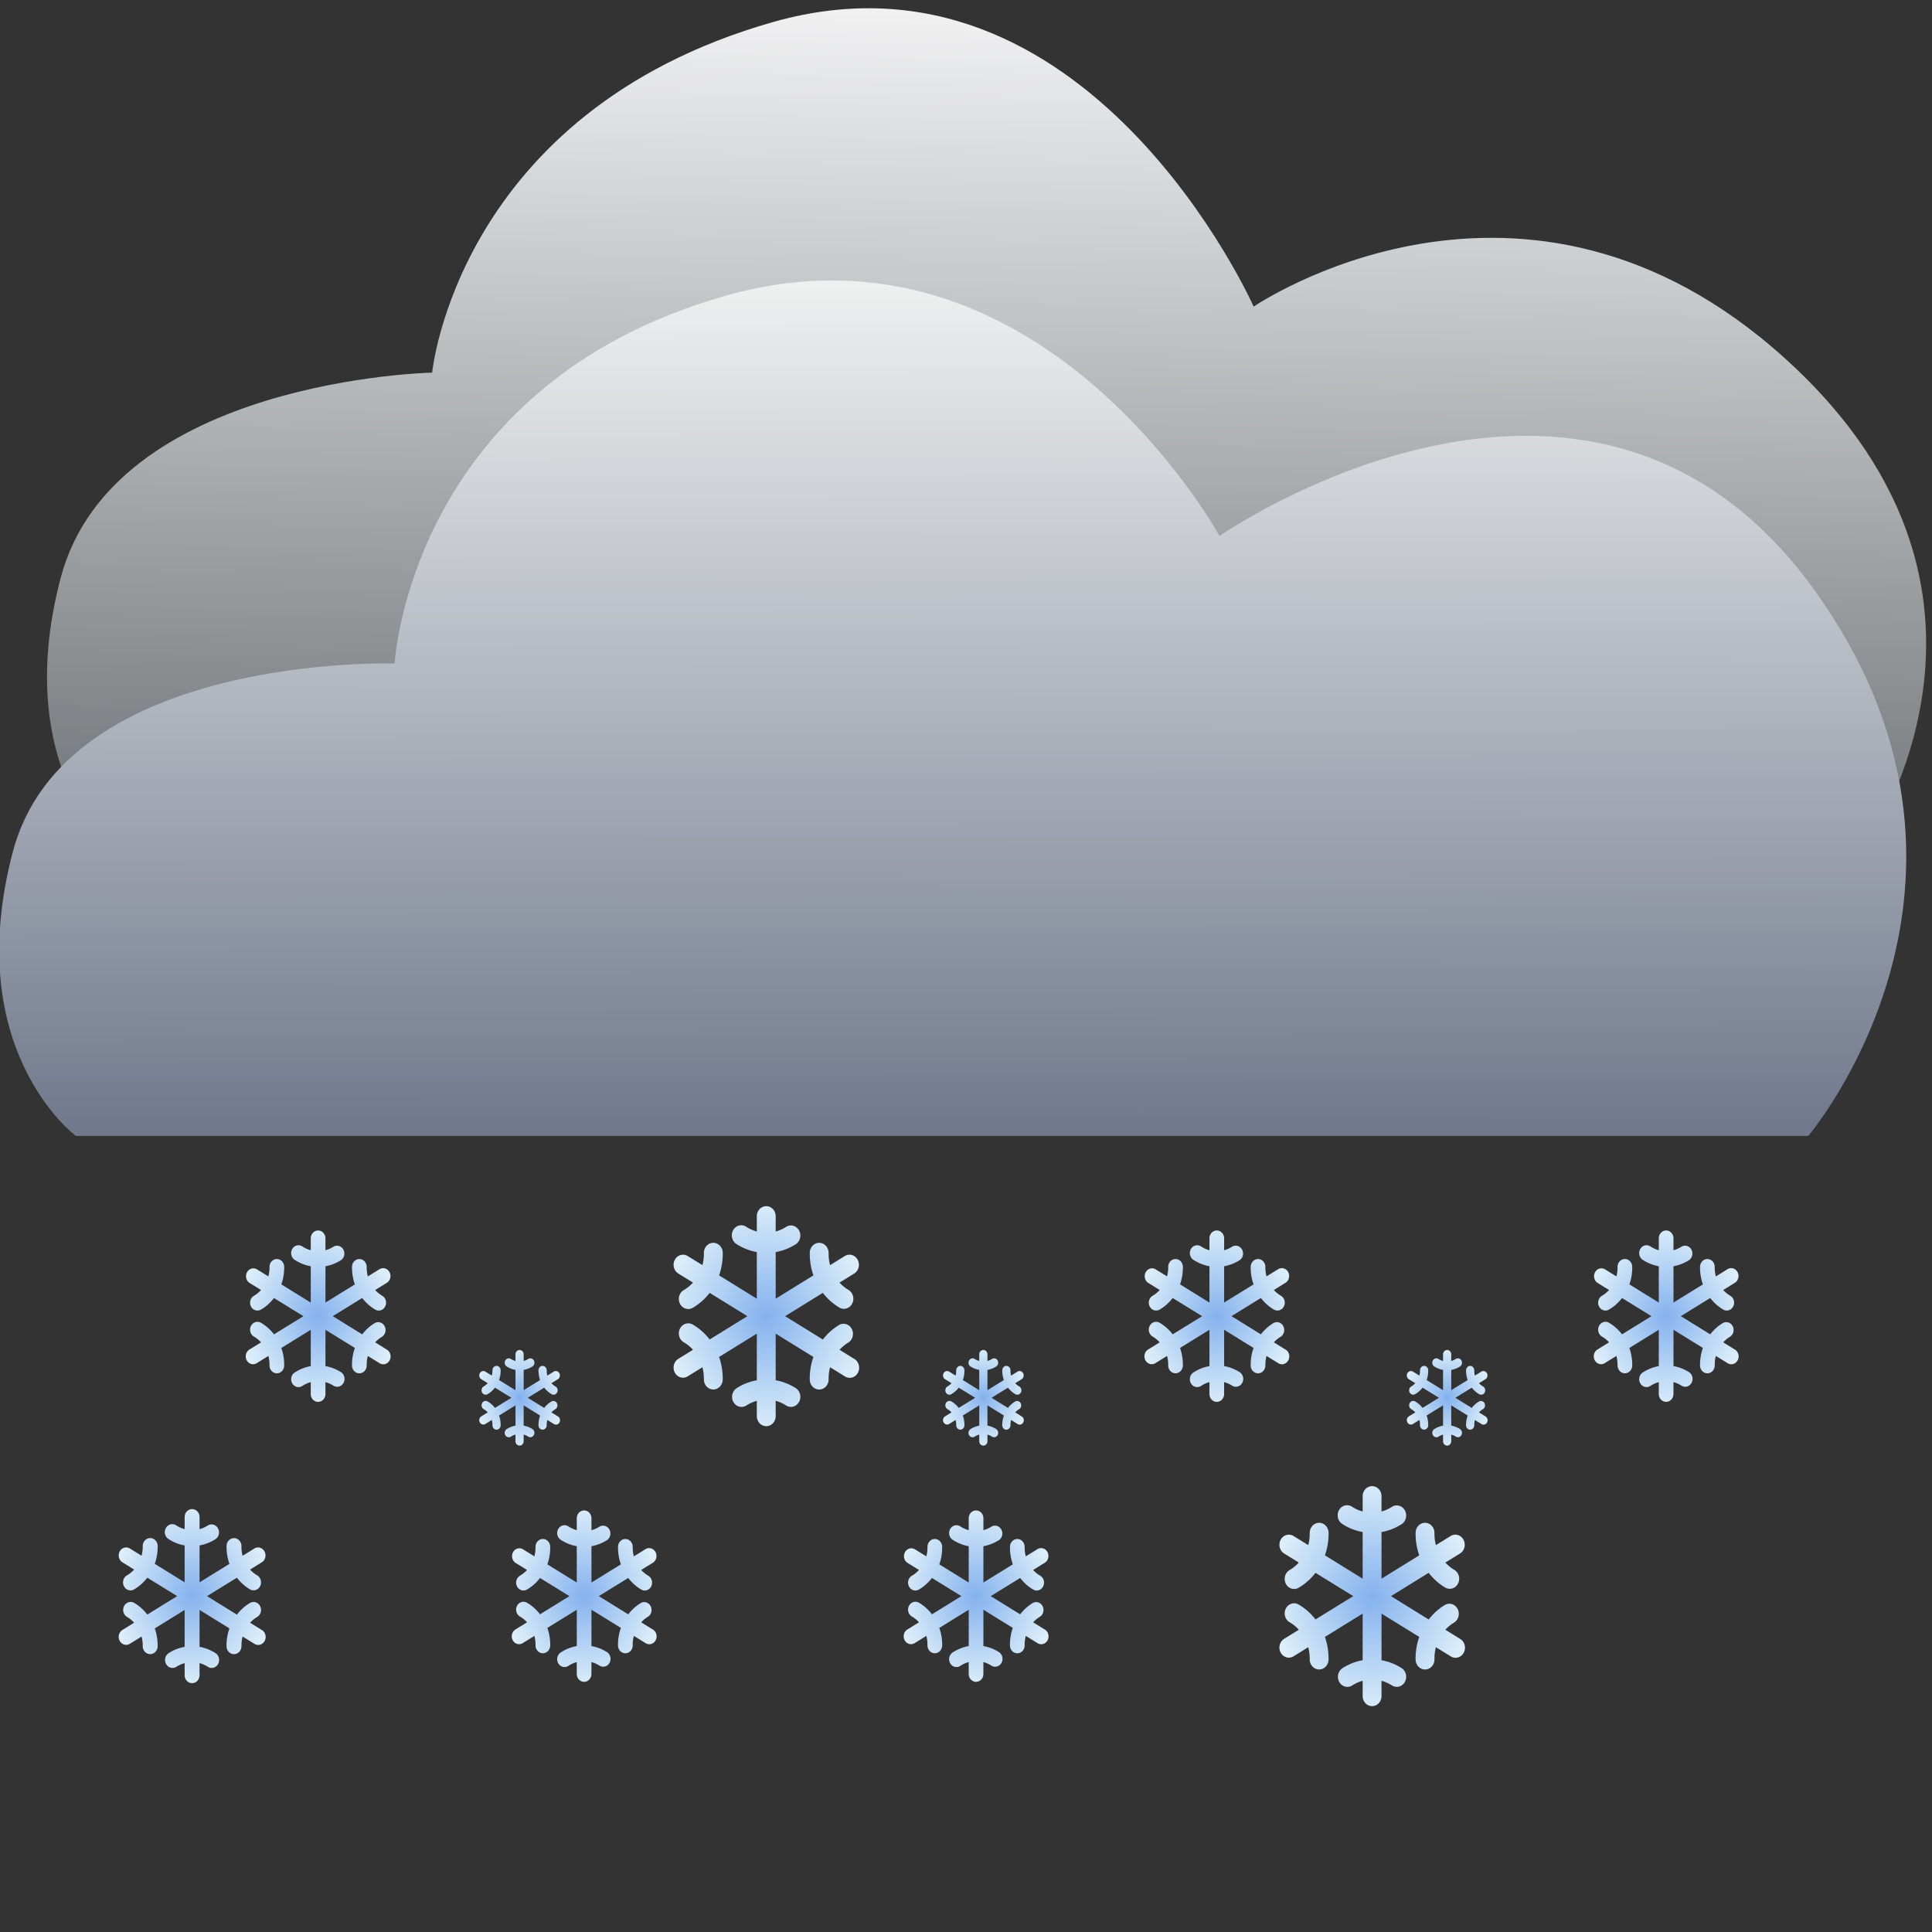 <svg xmlns="http://www.w3.org/2000/svg" xmlns:xlink="http://www.w3.org/1999/xlink" width="100" height="100"><rect width="100%" height="100%" fill="#333333" stroke="none"/><defs><radialGradient xlink:href="#a" id="d" cx="30.952" cy="66.944" r="15.845" gradientTransform="matrix(.252 0 0 .296 8.658 48.321)" gradientUnits="userSpaceOnUse"/><radialGradient xlink:href="#a" id="e" cx="30.952" cy="66.944" r="15.845" gradientTransform="matrix(.252 0 0 .296 78.432 48.321)" gradientUnits="userSpaceOnUse"/><radialGradient xlink:href="#a" id="i" cx="30.952" cy="66.944" r="15.845" gradientTransform="matrix(.252 0 0 .296 42.714 62.812)" gradientUnits="userSpaceOnUse"/><radialGradient xlink:href="#a" id="n" cx="30.952" cy="66.944" r="15.845" gradientTransform="matrix(.324 0 0 .38 60.998 57.193)" gradientUnits="userSpaceOnUse"/><radialGradient xlink:href="#a" id="f" cx="30.952" cy="66.944" r="15.845" gradientTransform="matrix(.252 0 0 .296 55.174 48.321)" gradientUnits="userSpaceOnUse"/><radialGradient xlink:href="#a" id="g" cx="30.952" cy="66.944" r="15.845" gradientTransform="matrix(.324 0 0 .38 29.64 42.702)" gradientUnits="userSpaceOnUse"/><radialGradient xlink:href="#a" id="m" cx="30.952" cy="66.944" r="15.845" gradientTransform="matrix(.256 0 0 .3 2.013 62.499)" gradientUnits="userSpaceOnUse"/><radialGradient xlink:href="#a" id="h" cx="30.952" cy="66.944" r="15.845" gradientTransform="matrix(.252 0 0 .296 22.427 62.812)" gradientUnits="userSpaceOnUse"/><radialGradient xlink:href="#a" id="j" cx="30.952" cy="66.944" r="15.845" gradientTransform="matrix(.141 0 0 .165 46.543 61.299)" gradientUnits="userSpaceOnUse"/><radialGradient xlink:href="#a" id="k" cx="30.952" cy="66.944" r="15.845" gradientTransform="matrix(.141 0 0 .165 70.548 61.299)" gradientUnits="userSpaceOnUse"/><radialGradient xlink:href="#a" id="l" cx="30.952" cy="66.944" r="15.845" gradientTransform="matrix(.141 0 0 .165 22.537 61.299)" gradientUnits="userSpaceOnUse"/><linearGradient id="a"><stop offset="0" stop-color="#85b2ee"/><stop offset="1" stop-color="#dceef9"/></linearGradient><linearGradient id="c" x1="47.158" x2="47.224" y1="14.736" y2="58.223" gradientUnits="userSpaceOnUse"><stop offset="0" stop-color="#eeefef"/><stop offset="1" stop-color="#717a8d"/></linearGradient><linearGradient id="b" x1="51.401" x2="50.552" y1=".076" y2="44.271" gradientUnits="userSpaceOnUse"><stop offset="0" stop-color="#f2f2f3"/><stop offset="1" stop-color="#6f7478"/></linearGradient></defs><path fill="url(#b)" d="M6.402 44.626h89.667s10.206-13.457-3.62-26.023C78.876 6.267 64.89 15.871 64.89 15.871S56.281-3.506 39.978 1.15c-16.303 4.659-17.61 18.137-17.61 18.137S5.86 19.623 3.142 29.91s3.26 14.717 3.26 14.717z"/><path fill="url(#c)" d="M3.927 58.796h89.667s11.232-13.192.27-28.321c-11.63-16.049-30.742-2.732-30.742-2.732s-9.316-17.08-25.619-12.421-17.079 19.02-17.079 19.02S3.384 33.793.667 44.08s3.26 14.717 3.26 14.717z"/><g stroke-width=".505"><path fill="url(#d)" stroke="url(#d)" d="m20.006 69.844-.587-.363a1.547 1.655 0 0 1 .361-.296.38.407 0 0 0-.367-.711 2.308 2.47 0 0 0-.666.593l-1.522-.942 1.522-.94a2.305 2.466 0 0 0 .665.594.38.407 0 1 0 .368-.712 1.55 1.658 0 0 1-.362-.296l.588-.363a.38.407 0 1 0-.38-.704l-.587.363a1.55 1.658 0 0 1-.06-.483.38.407 0 0 0-.372-.415H18.6a.38.407 0 0 0-.38.399 2.308 2.47 0 0 0 .147.913l-1.522.94v-1.88a2.306 2.467 0 0 0 .813-.32.38.407 0 0 0-.392-.696 1.547 1.655 0 0 1-.421.187v-.615a.38.407 0 0 0-.76 0v.615a1.547 1.655 0 0 1-.421-.187.38.407 0 1 0-.392.696 2.306 2.467 0 0 0 .813.32v1.88l-1.522-.94a2.308 2.47 0 0 0 .147-.914.38.407 0 0 0-.38-.399h-.007a.38.407 0 0 0-.373.414 1.55 1.658 0 0 1-.06.484l-.586-.362a.38.407 0 1 0-.38.705l.587.362a1.55 1.658 0 0 1-.362.296.38.407 0 1 0 .368.712 2.308 2.47 0 0 0 .666-.593l1.522.94-1.522.94a2.308 2.47 0 0 0-.666-.594.38.407 0 1 0-.368.712 1.55 1.658 0 0 1 .362.295l-.587.365a.38.407 0 1 0 .38.704l.587-.363a1.55 1.658 0 0 1 .059.484.38.407 0 0 0 .373.413h.007a.38.407 0 0 0 .38-.399 2.308 2.47 0 0 0-.147-.913l1.522-.94v1.88a2.306 2.467 0 0 0-.813.32.38.407 0 1 0 .392.696 1.547 1.655 0 0 1 .42-.187v.615a.38.407 0 0 0 .76 0v-.615a1.547 1.655 0 0 1 .422.187.38.407 0 0 0 .392-.697 2.306 2.467 0 0 0-.813-.32v-1.88l1.522.941a2.308 2.47 0 0 0-.148.914.38.407 0 0 0 .38.399h.008a.38.407 0 0 0 .373-.415 1.55 1.658 0 0 1 .059-.484l.587.363a.38.407 0 1 0 .38-.703z"/><path fill="url(#e)" stroke="url(#e)" d="m89.78 69.843-.587-.363a1.547 1.655 0 0 1 .361-.296.38.407 0 0 0-.367-.711 2.308 2.47 0 0 0-.666.593l-1.522-.942 1.522-.94a2.305 2.466 0 0 0 .665.594.38.407 0 1 0 .368-.712 1.55 1.658 0 0 1-.362-.296l.588-.363a.38.407 0 1 0-.38-.704l-.587.363a1.55 1.658 0 0 1-.06-.483.38.407 0 0 0-.372-.415h-.007a.38.407 0 0 0-.38.399 2.308 2.47 0 0 0 .147.913l-1.522.94v-1.88a2.306 2.467 0 0 0 .813-.32.38.407 0 0 0-.392-.696 1.547 1.655 0 0 1-.421.187v-.615a.38.407 0 0 0-.76 0v.615a1.547 1.655 0 0 1-.421-.187.38.407 0 1 0-.392.696 2.306 2.467 0 0 0 .813.32v1.88l-1.522-.94a2.308 2.47 0 0 0 .147-.914.38.407 0 0 0-.38-.399h-.007a.38.407 0 0 0-.373.414 1.55 1.658 0 0 1-.06.484l-.586-.362a.38.407 0 1 0-.38.705l.587.362a1.55 1.658 0 0 1-.362.296.38.407 0 1 0 .368.712 2.308 2.47 0 0 0 .666-.593l1.522.94-1.522.94a2.308 2.47 0 0 0-.666-.594.38.407 0 1 0-.368.712 1.55 1.658 0 0 1 .362.295l-.587.365a.38.407 0 1 0 .38.704l.587-.363a1.55 1.658 0 0 1 .059.484.38.407 0 0 0 .373.413h.007a.38.407 0 0 0 .38-.399 2.308 2.47 0 0 0-.147-.913l1.522-.94v1.88a2.306 2.467 0 0 0-.813.32.38.407 0 1 0 .392.696 1.547 1.655 0 0 1 .42-.187v.615a.38.407 0 0 0 .76 0v-.615a1.547 1.655 0 0 1 .422.187.38.407 0 0 0 .392-.697 2.306 2.467 0 0 0-.813-.32v-1.88l1.522.941a2.308 2.47 0 0 0-.148.914.38.407 0 0 0 .38.399h.008a.38.407 0 0 0 .373-.415 1.55 1.658 0 0 1 .059-.484l.587.363a.38.407 0 1 0 .38-.703z"/><path fill="url(#f)" stroke="url(#f)" d="m66.522 69.843-.587-.363a1.547 1.655 0 0 1 .361-.296.38.407 0 0 0-.367-.711 2.308 2.47 0 0 0-.666.593l-1.522-.942 1.522-.94a2.305 2.466 0 0 0 .665.594.38.407 0 1 0 .368-.712 1.55 1.658 0 0 1-.362-.296l.588-.363a.38.407 0 1 0-.38-.704l-.587.363a1.55 1.658 0 0 1-.06-.483.38.407 0 0 0-.372-.415h-.007a.38.407 0 0 0-.38.399 2.308 2.47 0 0 0 .147.913l-1.522.94v-1.88a2.306 2.467 0 0 0 .813-.32.38.407 0 0 0-.392-.696 1.547 1.655 0 0 1-.421.187v-.615a.38.407 0 0 0-.76 0v.615a1.547 1.655 0 0 1-.421-.187.38.407 0 1 0-.392.696 2.306 2.467 0 0 0 .813.32v1.88l-1.522-.94a2.308 2.47 0 0 0 .147-.914.38.407 0 0 0-.38-.399h-.007a.38.407 0 0 0-.373.414 1.55 1.658 0 0 1-.06.484l-.586-.362a.38.407 0 1 0-.38.705l.587.362a1.55 1.658 0 0 1-.362.296.38.407 0 1 0 .368.712 2.308 2.47 0 0 0 .666-.593l1.522.94-1.522.94a2.308 2.47 0 0 0-.666-.594.38.407 0 1 0-.368.712 1.55 1.658 0 0 1 .362.295l-.587.365a.38.407 0 1 0 .38.704l.587-.363a1.55 1.658 0 0 1 .059.484.38.407 0 0 0 .373.413h.007a.38.407 0 0 0 .38-.399 2.308 2.47 0 0 0-.147-.913l1.522-.94v1.88a2.306 2.467 0 0 0-.813.32.38.407 0 1 0 .392.696 1.547 1.655 0 0 1 .42-.187v.615a.38.407 0 0 0 .76 0v-.615a1.547 1.655 0 0 1 .422.187.38.407 0 0 0 .392-.697 2.306 2.467 0 0 0-.813-.32v-1.88l1.522.941a2.308 2.47 0 0 0-.148.914.38.407 0 0 0 .38.399h.008a.38.407 0 0 0 .373-.415 1.55 1.658 0 0 1 .059-.484l.587.363a.38.407 0 1 0 .38-.703z"/></g><path fill="url(#g)" stroke="url(#g)" stroke-width=".648" d="m44.207 70.331-.754-.466a1.985 2.124 0 0 1 .464-.38.488.522 0 0 0-.471-.913 2.963 3.17 0 0 0-.855.761l-1.954-1.208 1.953-1.207a2.96 3.166 0 0 0 .855.762.488.522 0 1 0 .472-.914 1.99 2.129 0 0 1-.464-.38l.754-.465a.488.522 0 1 0-.488-.904l-.754.466a1.99 2.129 0 0 1-.076-.62.488.522 0 0 0-.478-.534h-.01a.488.522 0 0 0-.487.512 2.963 3.17 0 0 0 .188 1.172l-1.953 1.208v-2.413a2.96 3.167 0 0 0 1.044-.411.488.522 0 0 0-.504-.894 1.986 2.125 0 0 1-.54.24v-.79a.488.522 0 0 0-.976 0v.79a1.986 2.125 0 0 1-.54-.24.488.522 0 1 0-.503.894 2.96 3.167 0 0 0 1.043.41v2.414l-1.953-1.208a2.963 3.17 0 0 0 .189-1.172.488.522 0 0 0-.488-.512h-.01a.488.522 0 0 0-.478.531 1.99 2.129 0 0 1-.076.622l-.754-.465a.488.522 0 1 0-.488.904l.754.466a1.99 2.129 0 0 1-.464.38.488.522 0 1 0 .472.913 2.963 3.17 0 0 0 .855-.762l1.953 1.207-1.953 1.206a2.963 3.17 0 0 0-.855-.761.488.522 0 1 0-.472.913 1.99 2.129 0 0 1 .465.38l-.755.468a.488.522 0 1 0 .488.904l.754-.466a1.99 2.129 0 0 1 .076.62.488.522 0 0 0 .478.531h.01a.488.522 0 0 0 .487-.512 2.963 3.17 0 0 0-.188-1.172l1.953-1.207v2.413a2.96 3.167 0 0 0-1.044.41.488.522 0 1 0 .504.895 1.986 2.125 0 0 1 .54-.24v.79a.488.522 0 0 0 .976 0v-.79a1.986 2.125 0 0 1 .54.24.488.522 0 0 0 .504-.894 2.96 3.167 0 0 0-1.044-.411v-2.413l1.953 1.207a2.963 3.17 0 0 0-.189 1.173.488.522 0 0 0 .488.512h.01a.488.522 0 0 0 .478-.532 1.99 2.129 0 0 1 .076-.621l.754.466a.488.522 0 1 0 .488-.903z"/><path fill="url(#h)" stroke="url(#h)" stroke-width=".505" d="m33.775 84.334-.587-.363a1.547 1.655 0 0 1 .361-.296.38.407 0 0 0-.367-.711 2.308 2.47 0 0 0-.666.593l-1.522-.942 1.522-.94a2.305 2.466 0 0 0 .665.594.38.407 0 1 0 .368-.712 1.55 1.658 0 0 1-.362-.296l.588-.363a.38.407 0 1 0-.38-.704l-.587.363a1.55 1.658 0 0 1-.06-.483.38.407 0 0 0-.372-.415h-.007a.38.407 0 0 0-.38.399 2.308 2.47 0 0 0 .147.913l-1.522.94v-1.88a2.306 2.467 0 0 0 .813-.32.38.407 0 0 0-.392-.696 1.547 1.655 0 0 1-.421.187v-.615a.38.407 0 0 0-.76 0v.615a1.547 1.655 0 0 1-.421-.187.38.407 0 1 0-.392.696 2.306 2.467 0 0 0 .813.32v1.88l-1.522-.94a2.308 2.47 0 0 0 .147-.914.38.407 0 0 0-.38-.399h-.007a.38.407 0 0 0-.373.414 1.55 1.658 0 0 1-.06.484l-.586-.362a.38.407 0 1 0-.38.705l.587.362a1.55 1.658 0 0 1-.362.296.38.407 0 1 0 .368.712 2.308 2.47 0 0 0 .666-.593l1.522.94-1.522.94a2.308 2.47 0 0 0-.666-.594.38.407 0 1 0-.368.712 1.55 1.658 0 0 1 .362.295l-.587.365a.38.407 0 1 0 .38.704l.587-.363a1.55 1.658 0 0 1 .059.484.38.407 0 0 0 .373.413h.007a.38.407 0 0 0 .38-.399 2.308 2.47 0 0 0-.147-.913l1.522-.94v1.88a2.306 2.467 0 0 0-.813.32.38.407 0 1 0 .392.696 1.547 1.655 0 0 1 .42-.187v.615a.38.407 0 0 0 .76 0v-.615a1.547 1.655 0 0 1 .422.187.38.407 0 0 0 .392-.697 2.306 2.467 0 0 0-.813-.32v-1.88l1.522.941a2.308 2.47 0 0 0-.148.914.38.407 0 0 0 .38.399h.008a.38.407 0 0 0 .373-.415 1.55 1.658 0 0 1 .059-.484l.587.363a.38.407 0 1 0 .38-.703z"/><path fill="url(#i)" stroke="url(#i)" stroke-width=".505" d="m54.062 84.334-.587-.363a1.547 1.655 0 0 1 .361-.296.38.407 0 0 0-.367-.711 2.308 2.47 0 0 0-.666.593l-1.522-.942 1.522-.94a2.305 2.466 0 0 0 .665.594.38.407 0 1 0 .368-.712 1.55 1.658 0 0 1-.362-.296l.588-.363a.38.407 0 1 0-.38-.704l-.587.363a1.55 1.658 0 0 1-.06-.483.38.407 0 0 0-.372-.415h-.007a.38.407 0 0 0-.38.399 2.308 2.47 0 0 0 .147.913l-1.522.94v-1.88a2.306 2.467 0 0 0 .813-.32.38.407 0 0 0-.392-.696 1.547 1.655 0 0 1-.421.187v-.615a.38.407 0 0 0-.76 0v.615a1.547 1.655 0 0 1-.421-.187.38.407 0 1 0-.392.696 2.306 2.467 0 0 0 .813.32v1.88l-1.522-.94a2.308 2.47 0 0 0 .147-.914.38.407 0 0 0-.38-.399h-.007a.38.407 0 0 0-.373.414 1.55 1.658 0 0 1-.06.484l-.586-.362a.38.407 0 1 0-.38.705l.587.362a1.55 1.658 0 0 1-.362.296.38.407 0 1 0 .368.712 2.308 2.47 0 0 0 .666-.593l1.522.94-1.522.94a2.308 2.47 0 0 0-.666-.594.38.407 0 1 0-.368.712 1.55 1.658 0 0 1 .362.295l-.587.365a.38.407 0 1 0 .38.704l.587-.363a1.55 1.658 0 0 1 .059.484.38.407 0 0 0 .373.413h.007a.38.407 0 0 0 .38-.399 2.308 2.47 0 0 0-.147-.913l1.522-.94v1.88a2.306 2.467 0 0 0-.813.32.38.407 0 1 0 .392.696 1.547 1.655 0 0 1 .42-.187v.615a.38.407 0 0 0 .76 0v-.615a1.547 1.655 0 0 1 .422.187.38.407 0 0 0 .392-.697 2.306 2.467 0 0 0-.813-.32v-1.88l1.522.941a2.308 2.47 0 0 0-.148.914.38.407 0 0 0 .38.399h.008a.38.407 0 0 0 .373-.415 1.55 1.658 0 0 1 .059-.484l.587.363a.38.407 0 1 0 .38-.703z"/><g stroke-width=".282"><path fill="url(#j)" stroke="url(#j)" d="m52.874 73.308-.328-.203a.863.923 0 0 1 .202-.164.212.227 0 0 0-.205-.398 1.288 1.378 0 0 0-.372.331l-.849-.525.85-.524a1.286 1.376 0 0 0 .37.33.212.227 0 1 0 .206-.396.865.925 0 0 1-.202-.165l.328-.203a.212.227 0 1 0-.212-.393l-.328.203a.865.925 0 0 1-.033-.27.212.227 0 0 0-.208-.232h-.004a.212.227 0 0 0-.212.223 1.288 1.378 0 0 0 .082.51l-.849.524v-1.049a1.287 1.377 0 0 0 .454-.178.212.227 0 0 0-.22-.389.863.923 0 0 1-.234.104v-.343a.212.227 0 0 0-.424 0v.343a.863.923 0 0 1-.235-.104.212.227 0 1 0-.219.389 1.287 1.377 0 0 0 .454.178v1.05l-.849-.526a1.288 1.378 0 0 0 .082-.51.212.227 0 0 0-.212-.222h-.004a.212.227 0 0 0-.208.231.865.925 0 0 1-.033.27l-.328-.202a.212.227 0 1 0-.212.393l.328.203a.865.925 0 0 1-.202.165.212.227 0 1 0 .205.397 1.288 1.378 0 0 0 .372-.331l.849.524-.849.524a1.288 1.378 0 0 0-.372-.33.212.227 0 1 0-.205.397.865.925 0 0 1 .202.165l-.328.203a.212.227 0 1 0 .212.393l.328-.203a.865.925 0 0 1 .033.27.212.227 0 0 0 .208.23h.004a.212.227 0 0 0 .212-.222 1.288 1.378 0 0 0-.082-.51l.85-.524v1.049a1.287 1.377 0 0 0-.455.178.212.227 0 1 0 .22.39.863.923 0 0 1 .234-.105v.343a.212.227 0 0 0 .424 0v-.343a.863.923 0 0 1 .235.104.212.227 0 0 0 .219-.389 1.287 1.377 0 0 0-.454-.178v-1.049l.85.525a1.288 1.378 0 0 0-.083.51.212.227 0 0 0 .212.222h.004a.212.227 0 0 0 .208-.231.865.925 0 0 1 .033-.27l.328.202a.212.227 0 1 0 .212-.392z"/><path fill="url(#k)" stroke="url(#k)" d="m76.88 73.308-.328-.203a.863.923 0 0 1 .202-.164.212.227 0 0 0-.205-.398 1.288 1.378 0 0 0-.372.331l-.849-.525.85-.524a1.286 1.376 0 0 0 .37.33.212.227 0 1 0 .206-.396.865.925 0 0 1-.202-.165l.328-.203a.212.227 0 1 0-.212-.393l-.328.203a.865.925 0 0 1-.033-.27.212.227 0 0 0-.208-.232h-.004a.212.227 0 0 0-.212.223 1.288 1.378 0 0 0 .082.51l-.849.524v-1.049a1.287 1.377 0 0 0 .454-.178.212.227 0 0 0-.22-.389.863.923 0 0 1-.234.104v-.343a.212.227 0 0 0-.424 0v.343a.863.923 0 0 1-.235-.104.212.227 0 1 0-.219.389 1.287 1.377 0 0 0 .454.178v1.05l-.849-.526a1.288 1.378 0 0 0 .082-.51.212.227 0 0 0-.212-.222h-.004a.212.227 0 0 0-.208.231.865.925 0 0 1-.033.27l-.328-.202a.212.227 0 1 0-.212.393l.328.203a.865.925 0 0 1-.202.165.212.227 0 1 0 .205.397 1.288 1.378 0 0 0 .372-.331l.849.524-.849.524a1.288 1.378 0 0 0-.372-.33.212.227 0 1 0-.205.397.865.925 0 0 1 .202.165l-.328.203a.212.227 0 1 0 .212.393l.328-.203a.865.925 0 0 1 .033.27.212.227 0 0 0 .208.23h.004a.212.227 0 0 0 .212-.222 1.288 1.378 0 0 0-.082-.51l.85-.524v1.049a1.287 1.377 0 0 0-.455.178.212.227 0 1 0 .22.39.863.923 0 0 1 .234-.105v.343a.212.227 0 0 0 .424 0v-.343a.863.923 0 0 1 .235.104.212.227 0 0 0 .219-.389 1.287 1.377 0 0 0-.454-.178v-1.049l.85.525a1.288 1.378 0 0 0-.083.51.212.227 0 0 0 .212.222h.004a.212.227 0 0 0 .208-.231.865.925 0 0 1 .033-.27l.328.202a.212.227 0 1 0 .212-.392z"/><path fill="url(#l)" stroke="url(#l)" d="m28.869 73.308-.328-.203a.863.923 0 0 1 .202-.164.212.227 0 0 0-.205-.398 1.288 1.378 0 0 0-.372.331l-.849-.525.85-.524a1.286 1.376 0 0 0 .37.33.212.227 0 1 0 .206-.396.865.925 0 0 1-.202-.165l.328-.203a.212.227 0 1 0-.212-.393l-.328.203a.865.925 0 0 1-.033-.27.212.227 0 0 0-.208-.232h-.004a.212.227 0 0 0-.212.223 1.288 1.378 0 0 0 .082.51l-.849.524v-1.049a1.287 1.377 0 0 0 .454-.178.212.227 0 0 0-.22-.389.863.923 0 0 1-.234.104v-.343a.212.227 0 0 0-.424 0v.343a.863.923 0 0 1-.235-.104.212.227 0 1 0-.219.389 1.287 1.377 0 0 0 .454.178v1.05l-.849-.526a1.288 1.378 0 0 0 .082-.51.212.227 0 0 0-.212-.222h-.004a.212.227 0 0 0-.208.231.865.925 0 0 1-.033.27l-.328-.202a.212.227 0 1 0-.212.393l.328.203a.865.925 0 0 1-.202.165.212.227 0 1 0 .205.397 1.288 1.378 0 0 0 .372-.331l.849.524-.849.524a1.288 1.378 0 0 0-.372-.33.212.227 0 1 0-.205.397.865.925 0 0 1 .202.165l-.328.203a.212.227 0 1 0 .212.393l.328-.203a.865.925 0 0 1 .033.27.212.227 0 0 0 .208.23h.004a.212.227 0 0 0 .212-.222 1.288 1.378 0 0 0-.082-.51l.85-.524v1.049a1.287 1.377 0 0 0-.455.178.212.227 0 1 0 .22.39.863.923 0 0 1 .234-.105v.343a.212.227 0 0 0 .424 0v-.343a.863.923 0 0 1 .235.104.212.227 0 0 0 .219-.389 1.287 1.377 0 0 0-.454-.178v-1.049l.85.525a1.288 1.378 0 0 0-.083.51.212.227 0 0 0 .212.222h.004a.212.227 0 0 0 .208-.231.865.925 0 0 1 .033-.27l.328.202a.212.227 0 1 0 .212-.392z"/></g><path fill="url(#m)" stroke="url(#m)" stroke-width=".513" d="m13.54 84.362-.597-.369a1.571 1.68 0 0 1 .368-.3.386.413 0 0 0-.374-.723 2.345 2.508 0 0 0-.676.603l-1.546-.957 1.546-.954a2.342 2.505 0 0 0 .676.602.386.413 0 1 0 .374-.723 1.575 1.685 0 0 1-.368-.3l.597-.369a.386.413 0 1 0-.386-.715l-.597.369a1.575 1.685 0 0 1-.06-.491.386.413 0 0 0-.378-.422h-.007a.386.413 0 0 0-.386.405 2.344 2.508 0 0 0 .149.928l-1.546.955v-1.91a2.343 2.506 0 0 0 .826-.325.386.413 0 0 0-.399-.707 1.572 1.681 0 0 1-.427.19v-.625a.386.413 0 0 0-.772 0v.625a1.572 1.681 0 0 1-.428-.19.386.413 0 1 0-.398.707 2.343 2.506 0 0 0 .826.326V81.9l-1.546-.955a2.344 2.508 0 0 0 .15-.928.386.413 0 0 0-.386-.406h-.008a.386.413 0 0 0-.379.421 1.575 1.685 0 0 1-.06.492l-.596-.368a.386.413 0 1 0-.386.715l.596.369a1.575 1.685 0 0 1-.367.3.386.413 0 1 0 .373.723 2.345 2.508 0 0 0 .677-.602l1.546.954-1.546.955a2.345 2.508 0 0 0-.676-.603.386.413 0 1 0-.374.723 1.575 1.685 0 0 1 .368.3l-.597.371a.386.413 0 1 0 .386.715l.596-.368a1.575 1.685 0 0 1 .06.49.386.413 0 0 0 .38.42h.006a.386.413 0 0 0 .386-.405 2.344 2.508 0 0 0-.149-.927l1.546-.955v1.909a2.343 2.506 0 0 0-.826.325.386.413 0 1 0 .398.708 1.572 1.681 0 0 1 .428-.19v.624a.386.413 0 0 0 .772 0v-.624a1.572 1.681 0 0 1 .427.19.386.413 0 0 0 .399-.708 2.343 2.506 0 0 0-.826-.325v-1.91l1.546.956a2.344 2.508 0 0 0-.15.928.386.413 0 0 0 .386.405h.008a.386.413 0 0 0 .379-.42 1.575 1.685 0 0 1 .06-.492l.596.368a.386.413 0 1 0 .386-.714z"/><path fill="url(#n)" stroke="url(#n)" stroke-width=".648" d="m75.565 84.822-.754-.466a1.985 2.124 0 0 1 .464-.38.488.522 0 0 0-.471-.913 2.963 3.17 0 0 0-.855.761l-1.954-1.208 1.953-1.207a2.96 3.166 0 0 0 .855.762.488.522 0 1 0 .472-.914 1.99 2.129 0 0 1-.464-.38l.754-.465a.488.522 0 1 0-.488-.904l-.754.466a1.99 2.129 0 0 1-.076-.62.488.522 0 0 0-.478-.534h-.01a.488.522 0 0 0-.487.512 2.963 3.17 0 0 0 .188 1.172l-1.953 1.208v-2.413a2.96 3.167 0 0 0 1.044-.411.488.522 0 0 0-.504-.894 1.986 2.125 0 0 1-.54.24v-.79a.488.522 0 0 0-.976 0v.79a1.986 2.125 0 0 1-.54-.24.488.522 0 1 0-.503.894 2.96 3.167 0 0 0 1.043.41v2.414l-1.953-1.208a2.963 3.17 0 0 0 .189-1.172.488.522 0 0 0-.488-.512h-.01a.488.522 0 0 0-.478.531 1.99 2.129 0 0 1-.076.622l-.754-.465a.488.522 0 1 0-.488.904l.754.466a1.99 2.129 0 0 1-.464.38.488.522 0 1 0 .472.913 2.963 3.17 0 0 0 .855-.762l1.954 1.207-1.954 1.206a2.963 3.17 0 0 0-.855-.761.488.522 0 1 0-.472.913 1.99 2.129 0 0 1 .465.38l-.755.468a.488.522 0 1 0 .488.904l.754-.466a1.99 2.129 0 0 1 .076.62.488.522 0 0 0 .479.531h.009a.488.522 0 0 0 .487-.512 2.963 3.17 0 0 0-.188-1.172l1.953-1.207v2.413a2.96 3.167 0 0 0-1.043.41.488.522 0 1 0 .503.895 1.986 2.125 0 0 1 .54-.24v.79a.488.522 0 0 0 .976 0v-.79a1.986 2.125 0 0 1 .54.24.488.522 0 0 0 .504-.894 2.96 3.167 0 0 0-1.044-.411V83.52l1.953 1.207a2.963 3.17 0 0 0-.189 1.173.488.522 0 0 0 .488.512h.01a.488.522 0 0 0 .479-.532 1.99 2.129 0 0 1 .075-.621l.754.466a.488.522 0 1 0 .488-.903z"/></svg>